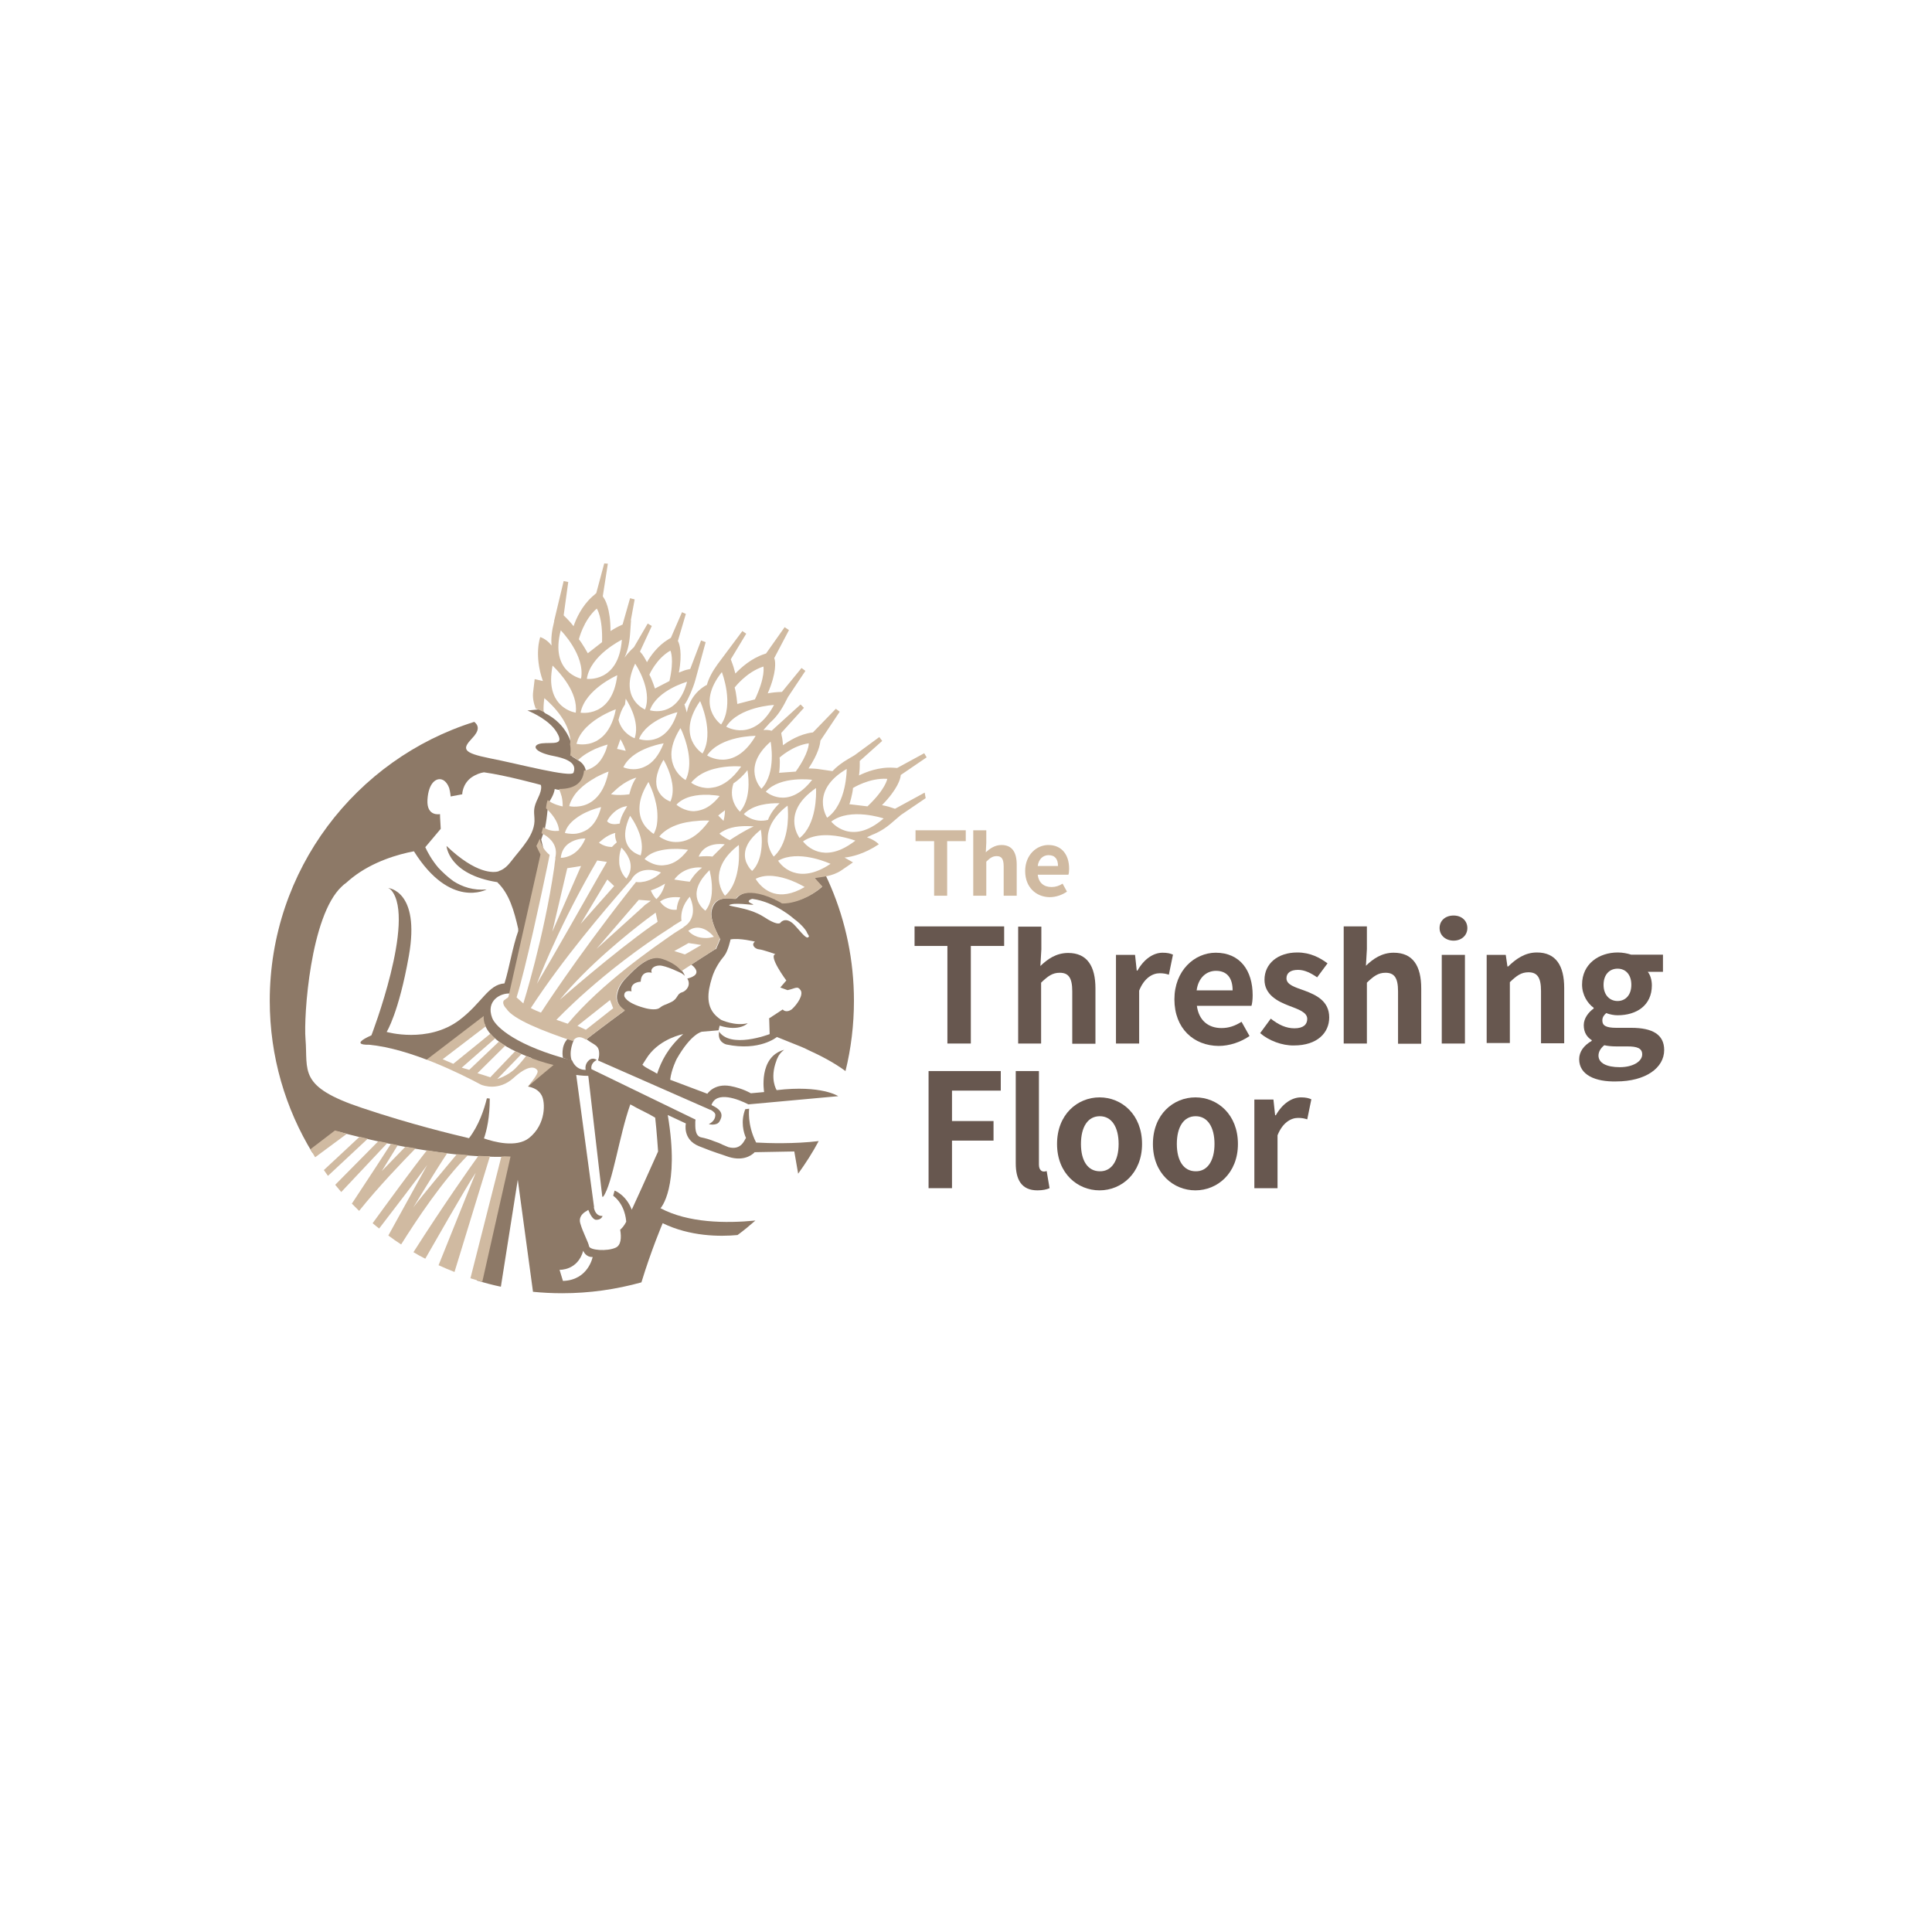 <?xml version="1.0" encoding="utf-8"?>
<!-- Generator: Adobe Illustrator 24.2.1, SVG Export Plug-In . SVG Version: 6.00 Build 0)  -->
<svg version="1.1" id="Layer_1" xmlns="http://www.w3.org/2000/svg" xmlns:xlink="http://www.w3.org/1999/xlink" x="0px" y="0px"
	 viewBox="0 0 800 800" style="enable-background:new 0 0 800 800;" xml:space="preserve">
<style type="text/css">
	.st0{fill-rule:evenodd;clip-rule:evenodd;fill:#FFFFFF;}
	.st1{fill:#FFFFFF;}
	.st2{fill:#8D7967;}
	.st3{fill:#D0BAA1;}
	.st4{fill:none;}
	.st5{fill:#67574F;}
</style>
<rect x="-0.4" y="-0.5" class="st0" width="801.5" height="801.5"/>
<g>
	<g>
		<circle class="st1" cx="232.6" cy="414.3" r="120.8"/>
		<g>
			<g>
				<g>
					<g>
						<g>
							<g>
								<g>
									<path class="st2" d="M300.8,432.5c13.8,2.9,20.9-3.1,20.9-3.1l10.2,4.1c1.3,0.6,2.3,1,3,1.4c4.4,2,10.2,4.9,15.2,8.6
										c2.3-9.3,3.5-19.1,3.5-29.1c0-66.8-54.2-121-121-121c-4.8,0-9.5,0.3-14.2,0.8c2.7,1.1,9.1,4.2,12,8.8
										c3.7,5.9-1.5,4.3-6,4.8c-4.5,0.6-3.5,3.7,5.1,5.3c8.5,1.7,8.8,4.5,8,6.8c-0.8,2.3-23.2-3.7-34.6-5.9
										c-11.5-2.3-11.5-3.9-7.5-8.2c3.1-3.2,3-5.2,1-6.9c-49.1,15.4-84.7,61.3-84.7,115.5c0,23.1,6.5,44.7,17.7,63l10.4-8.9
										c8.3,2.3,42.3,11.1,69.5,10.5c-2.2,9.8-9,40.4-11.9,51.2c3.3,1,6.6,1.9,10,2.6l7-44.3l6.3,46.4c4,0.4,8,0.6,12.1,0.6
										c11.4,0,22.3-1.6,32.8-4.5c4-13.2,8.8-24.5,8.8-24.5c11.3,5.5,23.6,5.6,31,4.9c2.6-1.9,5-3.9,7.4-6
										c-12.3,1.2-27.8,1-39.3-5.1c0,0,8.1-8.5,3-38.6l7.5,3.5c0,0-1.5,6.6,5.4,9.4c6.9,2.8,9.2,3.3,11.3,4.1
										c6.4,2.4,10.3,0,11.8-1.6l16.4-0.3c0,0,0.7,4.1,1.6,9.2c3.1-4.3,6-8.8,8.5-13.5c-10,1.2-20.7,0.9-25.9,0.6
										c-3.8-7.4-2.9-14-2.9-14l-1.6,0.2c-2,5.1-0.7,9.7,0.3,11.9c-0.6,0.7-1.9,5.3-7.3,3.8c-0.3-0.1-2-0.8-2.4-1
										c-1.1-0.6-2.5-1.1-3.4-1.4c-2-0.8-3.3-1.2-5.7-1.7c-2.4-0.8-2.2-4.2-2.2-6.4c0-0.3,0.1-0.6,0.1-0.9l-43.1-20.9
										c-0.2-1.1,0.1-2.7,2.2-3.8c0,0-1.7-1.3-3.3,0.2c-1.4,1.3-1.5,2.9-1.3,3.9c-0.1,0-0.2,0-0.3,0c-2.4,0-4.4-1.6-5.3-3.9
										c-22.8-5.9-31.6-13.7-33.1-17.6c-2.7-7.1,3.4-10.4,7.5-10.1l-0.5,2c-3.9,1.3-0.5,4.4-0.5,4.4c2.7,4.3,14.9,9.2,27.5,13.4
										c1.1-1.7,3-2.5,5.7-0.4c2.7,2,4.6,2,4.6,5.6c0,1-0.2,1.9-0.5,2.7l46.6,20.5c0-0.1,0-0.1,0-0.1c0.9,0.5,2,1.3,2,2.1
										c0,1.3-0.5,2.7-2.7,3.9c0,0,3.3,0.8,4.4-1.1c1.2-2,1.9-4.5-3.3-6.8c2-6.1,11.2-2.4,15.3-0.3l37.2-3.4c0,0-7-4.7-25.5-2.5
										c0,0-3-4.6-0.1-12.2c0.1-0.3,0.2-0.7,0.4-1c0.6-1.5,1.6-2.6,2.8-3.5c-10.8,2.9-8.3,17.5-8.3,17.5l-5.5,0.5c0,0-3.2-2-8.5-3
										c-6.7-1.2-9.5,3.2-9.5,3.2l-15.4-5.8c0.5-4.3,2.7-8.6,2.7-8.6c6.1-10.7,10.5-11.3,10.5-11.3l7.2-0.6
										C296.6,431.6,300.8,432.5,300.8,432.5z"/>
									<path class="st1" d="M382.7,329l-12.1,6.6l-1.7-0.6c-0.2-0.1-1.6-0.5-3.8-1l-1-0.2l0.7-0.7c6.6-6.7,7.5-10.8,7.6-11.6
										l0.1-0.9l10.5-7.1l-0.5-0.8l-10.8,5.9l-1.8-0.1c-0.4,0-0.8,0-1.3,0c-5.3,0-10.2,2-12.6,3.2l-0.9,0.5l0.1-1
										c0.3-2.4,0.3-4,0.3-4.1l0-2.2l9.1-8.1l-0.6-0.7l-9.8,7.2l-2.7,1.6c-2.5,1.5-4.7,3.2-6.4,4.9l-0.2,0.2l-6.5-0.9
										c-0.1,0-1.5-0.2-3.6-0.2l-1,0l0.6-0.9c4.1-6.1,4.7-9.9,4.8-11.2l0-0.2l7.8-11.6l-0.7-0.6l-9.3,9.6l-0.4,0.1
										c-5.2,0.7-9.7,3.6-11.9,5.2l-0.8,0.6l-0.1-1c-0.2-2.2-0.4-3.6-0.4-3.7l-0.3-1.5l9.3-10.2l-0.6-0.7l-11.8,10.7l-0.3-0.1
										c-0.7-0.2-1.4-0.3-2.3-0.3c-0.3,0-0.6,0-0.9,0l-1.4,0.1l3.7-4.1c2.2-1.9,4.2-4.6,5.9-7.9l1.5-2.8l6.9-10.3l-0.7-0.6
										l-7.9,9.7l-2.2,0.1c-0.2,0-1.7,0.1-3.9,0.5l-1,0.2l0.4-1c3.8-8.6,3.1-12.8,2.9-13.5l-0.2-0.9l6-11.3l-0.9-0.6l-7.5,10.6
										l-0.7,0.2c-5.5,1.7-9.8,5.7-11.8,7.9l-0.7,0.8l-0.3-1c-0.6-2.2-1.1-3.7-1.2-3.9l-0.8-2.2l6.3-10.4l-0.7-0.5l-9.6,12.8l0,0
										l-0.4,0.6c-2.1,2.8-3.5,5.6-4.3,8.3l-0.1,0.3l-0.2,0.1c-0.1,0-6.4,3-7.9,11l-1.1,0.1l-1.1-3.8l0.5-0.4
										c1.2-1.8,3-5.9,4.1-9.5l0.1-0.3l4.1-15.1l-0.9-0.3l-4.4,11.6l-1.5,0.4c-0.1,0-1.5,0.4-3.3,1.2l-1,0.4l0.2-1
										c1.5-8.3,0.1-11.7-0.2-12.3l-0.3-0.6l3.2-10.9l-0.6-0.3l-4.4,10.2l-1.2,0.7c-4.5,2.6-7.3,6.9-8.7,9.3l-0.5,0.9l-0.5-0.9
										c-0.9-1.8-1.7-3-1.8-3.1l-1.2-1.4l4.8-10.5l-0.8-0.4l-5.5,9.4l-0.1,0.1c-0.9,0.8-2.5,2.3-3.8,4.2l-1-0.5l0-0.1
										c1.3-2.7,2-5.9,2.3-9.6l0.3-4.6l-0.2,0.1l1.7-9.3l-0.9-0.2l-3,10.6l-1.7,0.9c-0.1,0-1.5,0.7-3.4,2l-0.9,0.6l0-1
										c0-9.4-2.3-12.9-2.8-13.6l-0.5-0.6l2-13.2l-0.4,0l-3.3,12l-1.7,1.5c-4.4,3.8-6.7,9.2-7.6,12l-0.3,1l-0.6-0.8
										c-1.5-1.9-2.6-3-2.7-3.1l-1.6-1.6l1.9-13.5l-0.9-0.2l-3.7,15.5l0.1,0l-0.3,1c-0.9,3.4-1.2,6.6-1,9.5l0.2,2l-1.2-1.6
										c-1.1-1.4-2.4-2.5-3.9-3.1c-0.5,1.9-1.9,8.5,1.3,17.2l0.4,1l-3.8-0.9l-0.6,4.4c-0.4,2.6,0.2,4.9,0.8,6.7
										c0.6,0.2,1.2,0.5,1.8,0.7l1.1,1.1c9.5,4.8,11,13.2,11,13.2c0.7,2.5,0.1,4.7,0.1,4.7l3.2,2c2.7,1.9,2.6,4.4,2.6,4.4l0.2,1.9
										c-0.3,1.2-0.9,2.4-1.9,3.4l-3.4,2c-0.7,0.2-1.5,0.4-2.3,0.6l-0.9-0.3c-3,0.1-4.6-0.5-4.6-0.5c-0.3,2.4-2.1,5-2.1,5
										c-0.6,1.4-0.9,3.8-1.1,5.9c-0.2,2.1-0.8,5.2-0.8,5.2c-0.5,1.8-1.6,4.8-1.6,4.8l0.9,3.8c-0.1-0.2-0.2-0.3-0.3-0.5
										c-0.3-0.5-0.5-1.1-0.7-1.7c-0.2,0.4-0.4,0.9-0.6,1.3c0.5,1.2,1.1,2.2,1.6,3.2l0.1,0.2l-13.4,59.5l-4.5,3.4
										c0.9,2.4,2.3,4.6,4.1,6.6c3.5,3.8,8.4,6.9,15.4,9.6c2.6,1,5.5,2,8.9,3c7.4-5.9,15.1-11.7,23-17.5c-2.6-2-3.6-4.4-3-7.1
										c0.9-3.8,2.8-5.6,5.3-8.1l0.5-0.5c3.2-3.2,7.1-6.4,11.3-6.4c0.8,0,1.6,0.1,2.4,0.4c3.4,1.1,6.1,2.7,7.8,4.8
										c4.4-2.9,8.9-5.8,13.3-8.6l0.1,0l0.2,0c0.8-1.7,1.3-3.1,1.7-4.1c-2.7-5-3.9-8.8-3.6-11.2c0.8-5.1,4.1-5.8,7.4-5.8
										c1,0,2,0.1,3,0.1c0.6-0.8,2.3-2.6,6.3-2.6c2.8,0,6.2,0.9,10.1,2.6l0.2-0.1l0.4,0.4c0.5,0.2,1,0.5,1.6,0.8
										c0,0,0.4,0.2,1.1,0.6c0.1,0,0.4,0,0.4,0c3.9,0,10.3-2.1,15.3-6.5l-3.3-3.8l1-0.2c0.6-0.1,1.2-0.2,1.9-0.3
										c2.7-0.4,6-0.9,8.9-2.9l4.1-2.8l-4.2-2.4l1.7-0.2c3.1-0.3,7.9-1.5,13.3-5.1c-0.6-0.5-1.9-1.5-4.2-2.3l-1.2-0.5l3.3-1.7
										c2.8-1,5.6-2.8,8.4-5.2l3.4-3l9.9-6.7L382.7,329z M252.7,307.5l-0.1,0.3l-0.4-0.2L252.7,307.5z"/>
									<g>
										<path class="st1" d="M282.9,428.2c0,0-9.2,1.7-14.5,9c-0.7,1-1.5,2.3-2.4,3.7c1.6,1.5,4.3,2.5,6.1,3.7
											C273.8,439.5,276.5,433.9,282.9,428.2z"/>
										<path class="st1" d="M241.5,517.9c-2.3,8.3-9.8,7.9-9.8,7.9l1.4,4.6c10.5-0.3,12.3-9.9,12.3-9.9
											C242.4,520.6,241.5,517.9,241.5,517.9z"/>
									</g>
									<g>
										<path class="st3" d="M148.9,470.7l-14.8,13.8c0.6,0.8,1.1,1.6,1.7,2.4l16.5-15.4C151.1,471.2,150,471,148.9,470.7z"/>
										<path class="st3" d="M156.7,472.5l-17.9,18.1c0.8,1,1.7,2,2.5,3l19.1-20.3C159.2,473,157.9,472.8,156.7,472.5z"/>
										<path class="st3" d="M138.7,468.1l-10.2,7.8c0.7,1.1,1.3,2.2,2,3.3l13.1-9.7C141.3,468.8,139.6,468.3,138.7,468.1z"/>
										<path class="st3" d="M193.8,478.3c-1.5-0.1-3.1-0.3-4.6-0.4c-4.2,5-14.1,16.8-18.1,22.1c0,0,9.4-15.5,14.1-22.5
											c-2.8-0.3-5.6-0.7-8.4-1.2c-6.4,8.1-16.6,22.1-22.5,30.2c0.9,0.8,1.8,1.5,2.7,2.2c5.1-6.6,17.1-22.3,19.9-26.3l-16.1,29.2
											c1.7,1.3,3.5,2.5,5.3,3.7C172.5,505.1,183.1,489.1,193.8,478.3z"/>
										<path class="st3" d="M207.6,478.9l-12.8,50.4c1.6,0.5,3.2,1,4.9,1.5l11.7-51.9C210.1,478.8,208.9,478.8,207.6,478.9z"/>
										<path class="st3" d="M198.1,478.6c-3.6,5-14.6,20.6-26.9,39.9c1.6,1,3.3,1.9,4.9,2.7c1.7-2.9,17.4-30.6,20.9-35.6
											c0,0-10.3,25.6-15.4,38.3c2.2,1,4.3,1.9,6.6,2.8l14.7-48C201.4,478.8,199.7,478.7,198.1,478.6z"/>
										<path class="st3" d="M167.9,474.8l-9.8,10.1l6.6-10.7c-0.9-0.2-1.9-0.4-2.8-0.6c-2.1,3.3-9.9,15.3-16.2,24.8c1,1,2,2,3,3
											c7.9-9.9,18.4-20.8,23.4-25.9C170.7,475.3,169.3,475,167.9,474.8z"/>
									</g>
									<path class="st1" d="M200.6,423.8l-19.8,14.4l22.5,9.5l4.2,0.2l12.8-9.7C206.6,433.2,201.8,427.9,200.6,423.8z"/>
									<path class="st3" d="M217.8,437.3c-0.9,1.2-2.7,3.4-4.4,5.1c-3.1,3.1-7.5,4.4-7.5,4.4l10-10.3c-0.9-0.4-1.8-0.8-2.6-1.2
										L203,446.1c-1.9-0.7-5.3-1.7-5.3-1.7l11.5-11.4c-0.9-0.6-1.8-1.2-2.6-1.7L194.3,443l-3.1-0.9L205,430
										c-0.8-0.7-1.4-1.3-1.9-2l-15.4,12.5l-4.4-1.9l17.8-13.6c-0.7-1.6-0.9-3-0.8-4.3l-26.8,20.5c2.6,1,5.1,2.3,7.5,3.7
										c3.1,1.8,6.1,3.8,9.4,5.3c1.6,0.7,3.3,1.3,5,1.7c2.1,0.5,4.3,0.3,6.5,0.3c3.7,0.1,7.1,1.1,10.1,3.3c1.3,1,2.6,2.1,3.8,3.2
										l1.7-7.8c0,0,4.2-3.7,11.7-9.9C224.8,439.9,221,438.6,217.8,437.3z"/>
									<path class="st1" d="M287.7,400.8c-2.3-3-7.3-2.8-7.3-2.8c-0.8,0.1-1.4,0.4-1.9,0.7c3.5,2,4.7,4.3,5.1,5.4
										c-0.4-0.4-0.9-0.8-1.4-1.1c0,0-6.6-3.3-9.2-3.2c-2.5,0.1-3.8,1.6-3.1,3c0,0-4.4-1.3-4.6,3.7c0,0-4.6,0.1-3.8,4
										c0,0-3.2-0.9-3,1.9c0,0,0.3,2.8,8.5,5c0,0,4.4,1.3,6.2-0.1c1.8-1.4,2-1,4.8-2.4c2.8-1.4,2.2-3.4,4.4-4
										c1.7-0.5,3.9-2.9,2.2-5.7C287.8,404.4,289.4,403,287.7,400.8z"/>
								</g>
								<path class="st1" d="M224.3,453.6c-1.2-2.3-3.5-3.3-5.7-3.7c2.3-2.9,4.6-5.7,3.9-6.7c-1.2-1.8-4.3-1.9-9.9,3.2
									c-6,5.4-12.4,3.2-13.5,2.7c-8-4.3-29.2-14.9-46.3-16.5c0,0-8.6,0.4,1-3.9c0,0,18.4-47.8,8.3-60c0,0-0.7-0.8-1.4-1v0
									c0,0,13.4,1,8.6,28.1c-4.2,23.7-9.2,31.5-9.2,31.5s17,4.9,30.1-4.9c9.5-7.2,11.9-14.7,18.7-15.2c2-6.4,3.4-15.4,5.7-21.7
									c0-0.1-0.1-0.7,0-0.8c-1.7-7.5-3.7-14.6-8.6-19.3l0-0.1c-20.4-3.2-21.1-15-21.1-15c12.3,11.7,19.5,11.1,21.6,10.5l0-0.1
									c1.9-0.6,3.4-1.8,5.1-4c4.3-5.6,10.2-11.2,9.7-17.9c-0.2-3.1-0.5-4.3,1.5-8.4s1.1-5.4,1.1-5.4s-14.6-4-23.5-5.2
									c-1.4,0.2-3.3,0.8-5.3,2.2c-3.7,2.8-3.7,6.9-3.7,6.9l-4.8,0.9c0,0-0.1-1.6-0.6-3.5c-0.4-1.1-1.4-3-3-3.5
									c-2.3-0.8-5.6,1.3-6,8.4s5.2,5.9,5.2,5.9s0,1.8,0.3,6.1l-6.4,7.6c0.8,1.8,2.6,5.2,5.4,8.5c1.8,1.9,3.9,3.9,6.3,5.6
									c3.6,2.3,8.2,3.9,13.7,3.4c0,0-15,8.3-30.1-15.8c-6.4,1.2-17,4.2-25.5,10.9c-0.9,0.7-1.8,1.5-2.6,2.2
									c-0.6,0.4-1.2,0.9-1.8,1.5c-13,12.1-15.8,53.7-15,63.1c1.1,13.3-3.3,19.7,23.5,28.6c20.6,6.9,37.5,10.9,44.2,12.5
									c4.1-5.3,6.3-12,7.4-16.5c0.4,0,0.8,0,1.2,0.1c0,7.7-1.2,13-2.4,16.5c4,1.4,13.4,4,18.7-0.2
									C226.2,465.5,225.8,456.3,224.3,453.6z"/>
							</g>
						</g>
					</g>
				</g>
			</g>
			<g>
				<path class="st1" d="M331.5,410c-1.3-1.9-2.1-0.7-5.4,0l-3-1.1l2.5-2.9c0,0-7.6-10.2-4.5-10.9c0,0-5.3-1.9-6.8-2
					c-1.5-0.1-3.5-1.8-1.7-3.2c0,0-6.4-1.6-10.1-0.9c0,0-1,4.8-2.6,6.8c-1.6,1.9-3.9,5.1-5.1,9.1c-1.8,5.8-2.9,12.3,2.7,16.6
					c0.4,0.3,0.7,0.5,1.1,0.8c0,0,5.7,2.7,11,1.4c0,0-3.3,3.6-11.6,1l-0.5,2.1c4.7,7.8,21.2,1.4,21.2,1.4l-0.2-6.4l-0.2,0
					c3.4-2.2,5.8-3.8,5.8-3.8s1.3,1.7,3.8-0.1C330.2,415.8,332.8,411.9,331.5,410z"/>
				<path class="st1" d="M334.2,386.3c-0.1-0.7-2.2-3.5-5.4-5.8c0,0-7.7-7-17.3-8.3c0,0-3.2,0.8-0.2,2c2.9,1.2-5.4-0.6-8.7,0.3
					c-3.3,0.9,6.9,0.7,13.9,5.3c4.4,2.9,6.4,3,6.8,2.1c0.3-0.3,2.5-2.6,6.2,1.7c4,4.6,4.8,5.3,5.5,4.1
					C335,387.6,334.7,387.1,334.2,386.3z"/>
			</g>
			<path class="st1" d="M259.3,505.9c-0.1-1.3-0.6-7.1-5.4-10.8l0.6-2.1c0,0,4.7,1.7,7.1,7.9c2-4.3,5.4-11.8,10.9-24.1
				c0,0-0.6-8.9-1.2-14c-3.1-1.9-6.5-3.3-10.3-5.5c-4.6,12.9-7.3,32.7-11.2,38.2c-0.1,0-0.2,0-0.4,0.1l-5.8-50.1c-2.5,0-5-0.4-5-0.4
				l7.4,54.8c0,0-0.1,0-0.1,0c0.2,1.2,0.9,3.7,3.6,3.6c0,0-0.4,1.6-2.6,1.6c-1.4,0-2.6-2.3-3.3-4.1c-0.2,0.1-0.4,0.2-0.6,0.4
				c0,0-3.8,1.7-2.7,5.2c1,3.6,3.3,7.7,3.6,9.4c0.2,1.7,7.5,2.3,11.1,0.6c2.1-1,2.4-4,1.8-7.4C257.4,508.7,258.4,507.7,259.3,505.9z
				"/>
		</g>
		<path class="st2" d="M237.6,430.7c0,0-2.3,4.7-0.8,8.6l-3.7-1.3c0,0-1.1-4.9,2.1-8L237.6,430.7z"/>
		<g>
			<path class="st4" d="M293.6,339.8c0,0-1.4-0.1-3.6,0c-1,0-2.1,0.1-3.3,0.3c-1.6,0.2-3.4,0.5-5.1,1c-1.9,0.6-3.7,1.3-5.4,2.4
				c-1.2,0.8-2.3,1.7-3.3,2.9c0,0,1.1,0.8,2.8,1.5c1.8,0.7,4.3,1.1,7.2,0.4C286.2,347.5,289.9,345.1,293.6,339.8z"/>
			<path class="st4" d="M287.9,362C287.9,361.9,287.9,361.9,287.9,362c0.8-1,1.8-1.9,2.9-2.7c0,0-0.2,0-0.7-0.1c-1,0-3,0-5.2,0.8
				c-1.9,0.7-3.9,2-5.6,4.2c0,0,4.4,0.6,6.5,0.8C285.7,365.1,286.5,363.6,287.9,362z"/>
			<path class="st4" d="M259.4,363.8c0.8-1,1.3-2,1.5-3c0.5-2,0.2-3.8-0.5-5.4c-1.1-2.7-3.1-4.4-3.1-4.4c-0.7,1.9-0.9,3.6-1,5.1
				c0,0.9,0.1,1.8,0.2,2.5C257.3,362.1,259.4,363.8,259.4,363.8z"/>
			<path class="st4" d="M262.8,353c1.4,0.8,2.5,1.1,2.5,1.1c0.5-1.6,0.6-3.3,0.4-5c-0.7-5.9-4.8-11.4-4.8-11.4
				C256.6,347.1,260,351.3,262.8,353z"/>
			<path class="st4" d="M277.2,376.4c0.9,0.3,1.8,0.4,3,0.3c0.1-1.8,0.6-3.5,1.5-5.1c-2.7-0.2-5.7,0-8.1,1.5c-0.1,0-0.2,0.1-0.2,0.1
				C273.3,373.2,274.6,375.5,277.2,376.4z"/>
			<path class="st4" d="M292.8,312.8c0,0,11,7.4,20.1-8.1C312.9,304.7,298.4,304.6,292.8,312.8z"/>
			<path class="st4" d="M268.7,344c1.1,1,1.9,1.5,1.9,1.5c0.6-1.2,1-2.5,1.3-3.8c0.4-2,0.4-4.1,0.1-6.1c-0.4-3.4-1.4-6.6-2.3-8.7
				c-0.3-0.6-0.5-1.2-0.7-1.6c-0.4-0.9-0.6-1.3-0.6-1.3c-2.2,3.5-3.2,6.6-3.6,9.2C264.2,338.7,266.8,342.2,268.7,344z"/>
			<path class="st4" d="M273.2,358.3c0.9,0.1,1.9,0,3-0.2c2-0.4,4.1-1.4,6.3-3.5c0.8-0.7,1.6-1.6,2.4-2.7c0,0-1-0.2-2.5-0.3
				c-2.4-0.2-6.1-0.3-9.6,0.7c-2.2,0.6-4.3,1.6-5.9,3.3c0,0,1.2,1.1,3.1,1.8C270.9,357.8,272,358.1,273.2,358.3z"/>
			<path class="st4" d="M298,329.5c0,0-1.4-0.3-3.5-0.4c-0.5,0-1,0-1.5-0.1c0,0,0,0,0,0c-4.1,0-9.7,0.6-12.9,4.1
				c0,0,3.1,2.8,7.5,2.7c0.3,0,0.5,0,0.8-0.1c0.6-0.1,1.2-0.2,1.8-0.4C292.7,334.7,295.3,333,298,329.5z"/>
			<path class="st4" d="M318,348.4c0.4,3.8,2.5,6.3,2.5,6.3c0.6-0.5,1-1,1.5-1.6c2.7-3.3,3.8-7.8,4.2-11.7c0-0.5,0.1-0.9,0.1-1.4
				c0.1-1,0.1-1.9,0.1-2.8c0-1.3-0.1-2.3-0.1-2.9c0-0.4-0.1-0.7-0.1-0.7c-2,1.5-3.5,3-4.7,4.5c-1.4,1.7-2.3,3.4-2.8,5
				c-0.2,0.6-0.4,1.3-0.5,1.9c-0.2,1.1-0.2,2.1-0.2,3C318,348.2,318,348.3,318,348.4z"/>
			<path class="st4" d="M329.6,319.5c5.6-7.8,5.4-11.7,5.4-11.7c-6.7,0.9-12.1,5.9-12.1,5.9c0.2,2-0.1,6.3-0.1,6.3L329.6,319.5z"/>
			<path class="st4" d="M315.3,326.6c6.3-6.5,3.8-19.5,3.8-19.5C306.7,317.9,315.3,326.6,315.3,326.6z"/>
			<path class="st4" d="M303.8,346.9c3.8-2.6,7-4.1,8.4-4.7c-3.9-0.3-8.5-0.2-12,1.6c-0.8,0.4-1.5,0.9-2.1,1.4c0,0,1.6,1.6,4.3,2.7
				C302.8,347.6,303.3,347.2,303.8,346.9z"/>
			<path class="st4" d="M318,339.6c1-2.6,2.7-4.9,4.8-6.9c-4.4-0.1-10.9,0.5-14.8,4.5C308,337.1,312,341,318,339.6z"/>
			<path class="st4" d="M299.5,339.9c0.6-2.2,0.6-4.4,0.6-4.4l-1.7,1.3l-1.1,0.9l0.5,0.5L299.5,339.9z"/>
			<path class="st4" d="M303.7,324.5c-2.3,7.2,2.7,11.7,2.7,11.7c4.3-5,3.7-13.1,3.1-17.2C307.6,321.4,305.6,323.2,303.7,324.5z"/>
			<path class="st4" d="M255.4,348.9c0,0-0.4-0.8-0.6-1.9c-0.1-0.7-0.2-1.4,0-2c0,0-2.9,0.5-6.2,3.5c-0.2,0.2-0.4,0.3-0.6,0.5
				c0,0,0.9,0.7,2.4,1.3c0.8,0.3,1.9,0.5,3,0.5l1-0.9L255.4,348.9z"/>
			<path class="st4" d="M231.8,414c0,0,21.9-19.2,38.4-30.9c0.7-0.5,1.4-1,2.1-1.4l-0.8-3.8c0,0-1.4,1-3.8,2.8
				C260.2,386.4,243.3,399.9,231.8,414z"/>
			<path class="st4" d="M269.5,368.7c0.1,0.4,0.3,0.8,0.5,1.1c0.8,1.6,1.8,2.5,1.8,2.5c0.2-0.1,0.3-0.3,0.4-0.4
				c1.6-1.7,2.6-3.8,3.2-6C273.3,367.1,271.3,368,269.5,368.7z"/>
			<path class="st4" d="M331,347c7.1-5.6,6.9-18.3,6.8-20.3c0-0.2,0-0.3,0-0.3c-1,0.7-1.8,1.3-2.6,2C324,337.8,331,347,331,347z"/>
			<polygon class="st4" points="269.4,373.1 265.8,372.8 264.4,372.6 247,392.9 265.5,376 267,374.8 			"/>
			<path class="st4" d="M317.1,327.8c0,0,9.1,8,19.2-4.9C336.3,322.9,323.1,321.1,317.1,327.8z"/>
			<path class="st4" d="M208.9,414.1l1.2-0.9C209.5,413.5,209.1,413.8,208.9,414.1z"/>
			<path class="st4" d="M350.6,318.4c-15.5,9.1-8.1,20.2-8.1,20.2C350.6,332.9,350.6,318.4,350.6,318.4z"/>
			<path class="st4" d="M367.5,322.4c-7.4-0.5-14.2,3.8-14.2,3.8c-0.2,2.2-1.4,6.7-1.4,6.7l7.5,0.9
				C366.9,326.6,367.5,322.4,367.5,322.4z"/>
			<path class="st4" d="M251.8,364.4l-0.3,0l-11,18.3l13.9-15.7c-0.8-0.8-1.6-1.5-2.3-2.3C251.9,364.6,251.8,364.5,251.8,364.4z"/>
			<path class="st4" d="M312.6,289.7c4.5-9.5,3.5-13.6,3.5-13.6c-7.1,2.2-11.9,8.7-11.9,8.7c0.7,2.2,1.1,6.8,1.1,6.8L312.6,289.7z"
				/>
			<path class="st4" d="M259.9,315.1c-0.7,0.8-1.3,1.7-1.8,2.7c0,0,4.4,2.1,9.2-0.4c2.6-1.4,5.4-4.2,7.5-9.5
				C274.8,307.8,265,309.3,259.9,315.1z"/>
			<path class="st4" d="M240.4,295.1c0,0,13.1,2.4,15.2-15.5C255.6,279.5,242.3,285.3,240.4,295.1z"/>
			<path class="st4" d="M272.7,319c-0.8,2.2-1,4.1-0.8,5.7c0.2,1.9,1,3.3,1.9,4.4c1.7,2,3.9,2.7,3.9,2.7c2.1-4.7,0.3-10.5-1.2-14
				c-0.4-0.9-0.8-1.7-1.1-2.3c-0.3-0.6-0.5-1-0.5-1c-0.1,0.2-0.2,0.3-0.3,0.5C273.7,316.5,273.1,317.8,272.7,319z"/>
			<path class="st4" d="M256.9,306.1l-1.4,4l3.6,0.8C258.3,308.3,256.9,306.1,256.9,306.1z"/>
			<path class="st4" d="M252.9,328.8c0,0,0.5,0.1,1.4,0.2c1.3,0.1,3.4,0.2,6.2-0.2c0,0,0.9-4.4,2.9-6.9c0,0-4.3,1.1-8.9,5.2
				C254.1,327.7,253.5,328.2,252.9,328.8z"/>
			<path class="st4" d="M256.6,340.9c0.2-1.6,1-3.4,1.8-4.9c0.7-1.4,1.3-2.3,1.3-2.3c-0.4,0.1-0.8,0.1-1.1,0.2
				c-1.8,0.5-3.3,1.4-4.4,2.4c-1.5,1.4-2.4,2.8-2.7,3.4c-0.1,0.2-0.1,0.3-0.1,0.3c0,0,0,0,0,0c1.3,1.5,3.7,1.1,4.7,0.9
				C256.4,341,256.6,340.9,256.6,340.9z"/>
			<path class="st4" d="M251.9,338.9C251.9,338.9,251.9,339,251.9,338.9c0.1-0.1,0.1-0.2,0.1-0.3
				C251.9,338.8,251.9,338.9,251.9,338.9z"/>
			<path class="st4" d="M286,323.9c0,0,3.1,2.4,7.6,2.2c0.8,0,1.6-0.1,2.5-0.4c3.2-0.8,7-3.2,10.6-8.5c0,0-0.7-0.1-1.8-0.1
				c-0.4,0-0.8,0-1.3,0c-0.1,0-0.1,0-0.2,0c-4.2,0.1-11.6,1-16.2,5.2C286.9,323,286.4,323.4,286,323.9z"/>
			<path class="st4" d="M283.2,384l0-0.1c0.6-0.4,1.1-0.8,1.6-1.2c0.5-0.5,0.9-1,1.2-1.5c2.6-4.4-0.2-9.9-0.2-9.9
				c-3.1,3.6-3.7,6.9-3.5,9.2c0,0.3,0.1,0.7,0.1,1l-0.1-0.2c-1.2,0.7-2.3,1.4-3.4,2.1c-0.1,0-0.2,0.1-0.2,0.2
				c-29.6,18.8-48.1,38.7-48.1,38.7l4.7,1.6c13.8-16.5,35.6-31.7,44.3-37.4C281.8,384.9,283.2,384,283.2,384z"/>
			<path class="st4" d="M286.9,384.5c-0.6,0.2-1.3,0.5-2,1c0,0,2.1,3,6.8,3c1.1,0,2.4-0.1,3.8-0.5
				C295.6,387.9,291.8,382.9,286.9,384.5z"/>
			<polygon class="st4" points="282.3,392.1 279.2,393.9 283.6,395.2 284.9,394.5 290.4,391.4 285.1,390.5 			"/>
			<path class="st4" d="M293.8,360.2c-1,1-1.8,1.9-2.5,2.8c-6.9,9,0.8,14,0.8,14c3.3-4,2.9-10.3,2.3-13.9
				C294.1,361.4,293.8,360.2,293.8,360.2z"/>
			<path class="st4" d="M251.3,356.9l-4-0.6c-0.8,1.4-1.7,2.9-2.5,4.3c-14.8,26.1-22.5,46.8-22.5,46.8c6.7-11.3,20.2-35.1,26.1-45.5
				C250.2,358.8,251.3,356.9,251.3,356.9z"/>
			<path class="st4" d="M300.1,349.6c-0.8-0.1-8.2-1.1-10.7,5.1c0,0,2.9-0.3,5-0.1c0.2,0,0.5,0.1,0.7,0.1L300.1,349.6
				C300.2,349.6,300.1,349.6,300.1,349.6z"/>
			<polygon class="st4" points="239.2,424.8 242.6,426.4 254,417.5 252.7,414.2 			"/>
			<path class="st4" d="M263.5,365.3L263.5,365.3c0.5,0,1.1,0,1.8,0c0.6,0,1.2-0.1,1.9-0.3c0.7-0.1,1.4-0.4,2.1-0.7
				c1.4-0.6,2.9-1.6,4.5-3c0,0-1.1-0.5-2.6-0.8c-0.7-0.1-1.5-0.3-2.4-0.3c-2,0-4.3,0.5-6.1,2.4c-0.5,0.5-0.9,1.1-1.3,1.8
				c-0.7,0.8-1.7,1.9-3,3.4c-7.7,8.7-25.2,29.2-38.5,49.6c0,0,1.3,0.8,4.1,1.9c0,0,14-21.8,36.5-50.1
				C261.5,367.9,262.5,366.6,263.5,365.3z"/>
			<path class="st4" d="M312.9,363.9c0,0,2.4,4.5,7.5,6c3.2,0.9,7.4,0.7,12.8-2.6c0,0-2.4-1.5-5.8-2.8
				C323.1,362.9,317.4,361.6,312.9,363.9z"/>
			<path class="st4" d="M305.8,350c-6,4.6-8,9-8.2,12.6c-0.4,5,2.5,8.4,2.5,8.4c1-0.9,1.9-2,2.6-3.1c1.8-3,2.7-6.6,3-9.8
				c0.3-2.7,0.3-5.1,0.2-6.6C305.9,350.5,305.8,350,305.8,350z"/>
			<path class="st4" d="M332.5,348.4c0,0,5.6,7.9,16,3.2c1.8-0.8,3.7-1.9,5.7-3.6c0,0-1.8-0.7-4.4-1.3
				C345.2,345.6,337.7,344.8,332.5,348.4z"/>
			<path class="st4" d="M344.2,340.2c0,0,8.1,10.5,21.7-1.3C365.8,338.8,352.1,334.2,344.2,340.2z"/>
			<path class="st4" d="M324,355.5c-0.6,0.2-1.2,0.5-1.7,0.8c0,0,2,3.4,6.3,4.8c3.5,1.2,8.6,1.1,15.4-3.5
				C343.9,357.6,332.5,352.2,324,355.5z"/>
			<path class="st4" d="M315.4,349.6C315.4,349.6,315.4,349.6,315.4,349.6c0-1,0-1.9,0-2.7c0-0.9-0.1-1.7-0.2-2.3
				c-0.1-0.7-0.2-1.1-0.2-1.1c-0.2,0.1-0.3,0.2-0.4,0.4c-2.1,1.8-3.6,3.4-4.6,5c-0.5,0.8-0.9,1.6-1.1,2.3c-0.7,2.2-0.5,4.1,0,5.6
				c0.2,0.7,0.6,1.3,0.9,1.8c0.8,1.3,1.7,2.1,1.7,2.1c2.3-2.3,3.3-5.5,3.7-8.6C315.4,351.3,315.4,350.4,315.4,349.6z"/>
			<polygon class="st4" points="236.9,359.1 234.9,359.5 234.8,359.9 228.7,385.8 240.6,358.5 			"/>
			<path class="st4" d="M262.8,305.8c1.9-6-1.6-12.9-3.7-16.4l-0.3,2.4c-1.7,2.5-2.2,4.6-2.6,6.5C257.6,304,262.8,305.8,262.8,305.8
				z"/>
			<path class="st4" d="M281.8,301.7c-0.1-0.2-0.2-0.3-0.2-0.3c-0.1,0.1-0.1,0.2-0.2,0.4c-2.5,4.2-3.4,7.7-3.5,10.5
				c0,2.2,0.5,4,1.2,5.4c1.7,3.6,4.7,5.2,4.7,5.2c0.3-0.7,0.6-1.3,0.8-2c2.1-6.5-0.7-14.3-2.2-17.8
				C282.2,302.5,281.9,302,281.8,301.7z"/>
			<path class="st4" d="M277.2,281.9c2-9.2,0.4-12.6,0.4-12.6c-5.7,3.4-8.6,10-8.6,10c1,1.7,2.3,5.7,2.3,5.7L277.2,281.9z"/>
			<path class="st4" d="M269.1,294.2c0,0,11.3,3.7,15.4-11.8C284.5,282.3,272,285.8,269.1,294.2z"/>
			<path class="st4" d="M264.6,306.1c0,0,11.1,4.2,15.9-11.1C280.5,294.9,267.9,297.8,264.6,306.1z"/>
			<path class="st4" d="M298.6,300c5.6-8.2,0.3-21.7,0.3-21.7C287.7,292.4,298.6,300,298.6,300z"/>
			<path class="st4" d="M239.6,351.6c1-1.1,2-2.6,2.8-4.5c0,0-1.7,0-3.6,0.5c-2.8,0.8-6.1,2.7-6.6,7.5
				C232.3,355.2,236.2,355.4,239.6,351.6z"/>
			<path class="st4" d="M267.1,293.8c3.2-8.3-4.1-19-4.1-19C256.1,289.3,267.1,293.8,267.1,293.8z"/>
			<path class="st4" d="M290.9,312c5.1-8.5-1-21.7-1-21.7C279.6,305.1,290.9,312,290.9,312z"/>
			<path class="st4" d="M238.7,334.1c1.7-0.1,4-0.5,6.2-2c0.9-0.6,1.7-1.3,2.5-2.2c0.8-0.9,1.5-2,2.2-3.2c1-1.9,1.8-4.2,2.4-7.1
				c0,0-1.4,0.5-3.3,1.4c-0.6,0.3-1.3,0.6-2,1c-0.1,0.1-0.2,0.1-0.3,0.2c-0.5,0.3-1,0.6-1.5,0.9c-1.6,1-3.3,2.3-4.8,3.7
				c-1,0.9-1.9,2-2.6,3.1c-0.8,1.2-1.5,2.5-1.8,4C235.7,333.8,236.9,334.1,238.7,334.1z"/>
			<path class="st4" d="M250.7,295.6c-3.8,2-9.1,5.5-11.4,10.6c-0.3,0.6-0.5,1.2-0.6,1.8c0,0,3.8,1,7.9-1c0.3-0.2,0.6-0.3,0.9-0.5
				c0.5-0.3,1-0.6,1.4-1c0.2-0.1,0.3-0.3,0.5-0.4c2.4-2.1,4.5-5.7,5.6-11.4C255,293.6,253.2,294.3,250.7,295.6z"/>
			<path class="st4" d="M238.5,345c1.4-0.2,3.1-0.6,4.6-1.7c1.9-1.2,3.7-3.3,4.9-6.7c0.3-0.8,0.6-1.7,0.8-2.6c0,0-1,0.2-2.5,0.7
				c-2.2,0.7-5.4,2.1-8.1,4.1c0,0,0,0,0,0c-2,1.5-3.7,3.4-4.4,5.7C233.8,344.7,235.9,345.4,238.5,345z"/>
			<path class="st4" d="M229.3,276.1c-0.3-0.3-0.5-0.5-0.5-0.5c-0.4,2.2-0.6,4.1-0.6,5.9c0.1,12.2,10.2,13.6,10.2,13.6
				C239.5,286.6,231.4,278.2,229.3,276.1z"/>
			<path class="st4" d="M249.3,265.9c0.3-10.5-2.2-13.9-2.2-13.9c-5.6,4.9-7.4,12.7-7.4,12.7c1.5,1.7,3.7,5.8,3.7,5.8L249.3,265.9z"
				/>
			<path class="st4" d="M240.6,281c1.8-9.7-8.4-20-8.4-20C227.6,278.4,240.6,281,240.6,281z"/>
			<path class="st4" d="M243,281.1c0,0,13.2,1.8,14.5-16.2C257.5,264.9,244.4,271.3,243,281.1z"/>
			<path class="st4" d="M320.5,291.9c0,0-14.5,0.6-19.8,9C300.7,301,312.1,307.8,320.5,291.9z"/>
			<path class="st3" d="M210.6,412.9l-0.5,0.4c0.1-0.1,0.3-0.1,0.4-0.2L210.6,412.9z"/>
			<path class="st3" d="M382.9,328.2l-12.3,6.7l-1.5-0.5c-0.2-0.1-1.7-0.6-3.9-1c6.7-6.8,7.6-11.1,7.7-11.9l0.1-0.6l10.7-7.3l-1-1.7
				l-11.2,6.1l-1.6-0.1c-5.9-0.4-11.4,1.8-14.2,3.2c0.3-2.3,0.3-3.9,0.3-4.1l0-1.9l9.3-8.3l-1.2-1.6l-10.2,7.5l-2.7,1.6
				c-2.6,1.5-4.8,3.2-6.5,5l-6.2-0.9c-0.2,0-1.6-0.2-3.7-0.2c4.1-6.2,4.8-10,4.9-11.5l8-12l-1.6-1.2l-9.5,9.8l-0.2,0
				c-5.4,0.7-9.9,3.6-12.2,5.3c-0.1-2.1-0.4-3.6-0.5-3.8l-0.2-1.3l9.4-10.4l-1.4-1.4l-12,10.9c-1.1-0.4-2.4-0.4-3.4-0.3l2.7-3
				c2.1-1.8,4.2-4.4,6.1-8l1.4-2.7l7.2-10.8l-1.6-1.2l-8.1,9.9l-1.9,0.1c-0.2,0-1.8,0.1-4,0.5c3.8-8.8,3.1-13.1,2.9-13.9l-0.2-0.7
				l6.1-11.6l-1.8-1.2l-7.7,10.9l-0.6,0.2c-5.6,1.8-9.9,5.8-12.1,8.1c-0.6-2.3-1.1-3.8-1.2-4l-0.7-1.9l6.4-10.6l-1.6-1.1l-10.3,13.8
				l0,0c-2.1,2.9-3.6,5.7-4.4,8.5c0,0-6.7,3-8.3,11.4l-1-3.4l0.3-0.2c1.3-1.9,3.2-6.2,4.2-9.7l0,0l4.3-15.8l-1.9-0.7l-4.5,11.8
				l-1.3,0.3c-0.2,0-1.5,0.4-3.4,1.2c1.6-8.4,0.1-12-0.2-12.7l-0.2-0.4l3.3-11.2l-1.6-0.7l-4.6,10.6l-1,0.6c-4.5,2.7-7.5,7-8.9,9.5
				c-1-1.9-1.8-3.1-1.9-3.2l-1-1.2l4.9-10.6l-1.7-1l-5.7,9.8c-0.9,0.8-2.5,2.4-3.9,4.3l0,0c1.2-2.5,2-5.7,2.3-9.8l0.4-5.6l-0.1,0
				l1.6-8.7l-1.9-0.5l-3.1,10.9l-1.5,0.7c-0.2,0.1-1.6,0.8-3.5,2c0-9.6-2.4-13.2-2.9-13.9l-0.3-0.5l2.1-13.5l-1.5-0.1l-3.3,12.3
				l-1.6,1.4c-4.4,3.9-6.8,9.3-7.8,12.3c-1.4-1.8-2.6-3-2.7-3.1l-1.4-1.4l1.9-13.8l-1.9-0.4l-4,16.7l0.1,0l-0.1,0.3
				c-0.9,3.5-1.3,6.8-1,9.7c-1-1.3-2.6-2.8-4.7-3.5c0,0-2.7,7.4,1.1,18.2l-3.4-0.8l-0.6,5c-0.4,2.6,0.2,5,1,7.2
				c1.2,0.4,2.3,0.9,3.3,1.4c-0.1-1.7,0-3.5,0.3-5.7c0,0,9.7,7.7,10.7,16.7c0.1,0.7,0.1,1.5,0,2.2c0,0,0,0-0.1,0
				c0.5,2.5,0.2,4.3,0.1,4.8c1.1,0.5,2.2,1.2,3.2,2c2.1-2.1,4.8-3.6,7.2-4.7c2.8-1.2,5.1-1.8,5.1-1.8c-0.4,1.5-0.8,2.8-1.4,3.9
				c-1.1,2.4-2.5,4-3.9,5c-1.3,0.9-2.6,1.5-3.9,1.8c-0.2,0-0.4,0.1-0.6,0.1c0,0.1,0,0.2,0,0.3c-0.5,4.3-3.3,7.3-10.3,7.3
				c0.4,1,0.8,2.1,1.1,3.2c0.3,1.3,0.4,2.7,0.4,4c0,0-0.4,0-1-0.2c-0.8-0.2-2.1-0.6-3.5-1.3c-0.6-0.3-1.1-0.7-1.7-1.1
				c-0.4,1-0.6,2.1-0.7,3.4c0.5,0.5,1.1,1,1.6,1.6c1.9,2.1,3.6,4.8,3.8,7.7c0,0-2.7,0.5-5.4-0.8c-0.4-0.2-0.8-0.4-1.2-0.7
				c-0.2,0.9-0.5,1.7-0.7,2.5c0.4,0.2,0.8,0.4,1.3,0.7c2.5,1.5,5.7,4.6,4.4,9.6c0,0,0,0,0,0l0.1,0.1c-0.2,1.3-0.4,2.6-0.5,3.8
				c-4.3,29.3-12.8,56.3-12.8,56.3l-2.8-2.5c3.7-11.8,10.2-42.1,12.8-54.6c0.4-1.9,0.7-3.5,0.9-4.4c-1-0.8-2.1-1.9-3-3.6
				c-0.5-0.9-0.8-1.9-1.1-3.1c-0.4,1-0.9,2-1.4,3c0.5,1.2,1.1,2.3,1.7,3.5l-13.3,59.1l-0.2,0.1l-0.1,0.2c-0.2,0.1-0.3,0.1-0.4,0.2
				l-1.2,0.9c-0.9,1.5,1.1,3.4,1.1,3.4c2.7,4.3,14.9,9.2,27.5,13.4c1.1-1.6,2.8-2.4,5.4-0.6c4.8-3.7,10.3-7.8,16.2-12.2
				c-2.1-1.4-4.2-3.6-3.4-7c0.9-3.9,2.9-5.5,5.7-8.3c3.1-3.1,8.1-7.6,13.2-5.9c4.3,1.4,6.6,3.4,7.9,5c4.4-2.9,9-5.9,13.7-8.9
				c0.1,0,0.2-0.1,0.3-0.1c0.9-1.8,1.5-3.4,1.9-4.6c-2.1-3.8-4-8.3-3.6-11.1c0.8-5.6,4.8-5.6,10.1-5.1c0,0,3-5.9,16.1,0.1
				c0,0,0.1,0,0.1,0l0.2,0.2c0.5,0.2,1.1,0.5,1.6,0.8c0,0,0.5,0.2,1.2,0.7c4.1,0.2,11.3-2,16.7-7.1l-0.2-0.2l-2.9-3.2
				c2.9-0.5,7.3-0.7,11-3.2l4.8-3.3l-3.5-2c3-0.3,8.2-1.5,14.2-5.5c0,0-1.3-1.6-4.9-2.9l2.1-1c2.6-1,5.5-2.6,8.5-5.3l3.4-2.9l10.3-7
				L382.9,328.2z M353.2,326.3c0,0,6.8-4.3,14.2-3.8c0,0-0.6,4.2-8.2,11.4l-7.5-0.9C351.8,333,353.1,328.5,353.2,326.3z
				 M350.6,318.4c0,0,0.1,14.5-8.1,20.2C342.5,338.5,335.1,327.5,350.6,318.4z M337.9,326.7c0.1,2,0.3,14.7-6.8,20.3
				c0,0-7.1-9.2,4.2-18.7c0.8-0.7,1.6-1.3,2.6-2C337.9,326.4,337.9,326.5,337.9,326.7z M336.3,322.9c-10.1,13-19.2,4.9-19.2,4.9
				C323.1,321.1,336.3,322.9,336.3,322.9z M267.7,380.7c2.4-1.8,3.8-2.8,3.8-2.8l0.8,3.8c-0.7,0.5-1.4,1-2.1,1.4
				c-16.6,11.7-38.4,30.9-38.4,30.9C243.3,399.9,260.2,386.4,267.7,380.7z M247,392.9l17.5-20.3l1.4,0.1l3.6,0.3l-2.4,1.7l-1.4,1.3
				L247,392.9z M272.2,371.9c-0.1,0.1-0.3,0.3-0.4,0.4c0,0-1-0.9-1.8-2.5c-0.2-0.3-0.3-0.7-0.5-1.1c1.8-0.6,3.8-1.5,5.9-2.8
				C274.8,368.1,273.9,370.2,272.2,371.9z M253.4,350.7c-1.2,0-2.2-0.2-3-0.5c-1.5-0.5-2.4-1.3-2.4-1.3c0.2-0.2,0.4-0.3,0.6-0.5
				c3.3-3,6.2-3.5,6.2-3.5c-0.2,0.6-0.1,1.4,0,2c0.2,1,0.6,1.9,0.6,1.9l-1,0.9L253.4,350.7z M254.3,366.9l-13.9,15.7l11-18.3l0.3,0
				c0.1,0.1,0.1,0.2,0.2,0.3C252.8,365.4,253.6,366.2,254.3,366.9z M251.4,340.1C251.4,340.1,251.4,340.1,251.4,340.1
				c0,0,0-0.1,0.1-0.3c0.3-0.6,1.2-2.1,2.7-3.4c1.1-1,2.6-2,4.4-2.4c0.4-0.1,0.7-0.2,1.1-0.2c0,0-0.6,1-1.3,2.3
				c-0.8,1.4-1.6,3.3-1.8,4.9c0,0-0.2,0.1-0.5,0.1C255.1,341.3,252.7,341.6,251.4,340.1z M251.9,338.9c0-0.1,0.1-0.2,0.1-0.3
				C251.9,338.8,251.9,338.9,251.9,338.9C251.9,339,251.9,338.9,251.9,338.9z M256.9,306.1c0,0,1.4,2.2,2.2,4.8l-3.6-0.8
				L256.9,306.1z M240.4,295.1c1.9-9.7,15.2-15.5,15.2-15.5C253.5,297.4,240.4,295.1,240.4,295.1z M267.3,317.3
				c-4.8,2.5-9.2,0.4-9.2,0.4c0.5-1,1.1-1.9,1.8-2.7c5-5.7,14.9-7.2,14.9-7.2C272.7,313.2,270,316,267.3,317.3z M275.3,315.6
				c0.3,0.6,0.7,1.3,1.1,2.3c1.5,3.5,3.3,9.3,1.2,14c0,0-2.2-0.7-3.9-2.7c-0.9-1.1-1.7-2.5-1.9-4.4c-0.2-1.6,0-3.5,0.8-5.7
				c0.4-1.2,1-2.5,1.8-3.9c0.1-0.2,0.2-0.3,0.3-0.5C274.8,314.6,275,315,275.3,315.6z M263.5,322c-2,2.6-2.9,6.9-2.9,6.9
				c-2.8,0.4-4.9,0.3-6.2,0.2c-0.9-0.1-1.4-0.2-1.4-0.2c0.6-0.6,1.1-1.1,1.7-1.6C259.2,323,263.5,322,263.5,322z M257.3,351
				c0,0,2,1.8,3.1,4.4c0.7,1.5,1,3.4,0.5,5.4c-0.3,1-0.8,2-1.5,3c0,0-2.1-1.7-2.8-5.2c-0.2-0.8-0.2-1.6-0.2-2.5
				C256.4,354.6,256.6,353,257.3,351z M260.9,337.8c0,0,4.2,5.5,4.8,11.4c0.2,1.7,0.1,3.3-0.4,5c0,0-1.2-0.3-2.5-1.1
				C260,351.3,256.6,347.1,260.9,337.8z M264.9,333c0.3-2.6,1.4-5.6,3.6-9.2c0,0,0.3,0.5,0.6,1.3c0.2,0.4,0.4,1,0.7,1.6
				c0.9,2.2,1.9,5.3,2.3,8.7c0.2,2,0.2,4.1-0.1,6.1c-0.2,1.3-0.7,2.6-1.3,3.8c0,0-0.9-0.5-1.9-1.5
				C266.8,342.2,264.2,338.7,264.9,333z M272.8,352.3c3.4-0.9,7.2-0.9,9.6-0.7c1.5,0.1,2.5,0.3,2.5,0.3c-0.8,1-1.6,1.9-2.4,2.7
				c-2.2,2.1-4.3,3.1-6.3,3.5c-1.1,0.2-2.1,0.3-3,0.2c-1.2-0.1-2.3-0.4-3.2-0.8c-1.9-0.8-3.1-1.8-3.1-1.8
				C268.4,353.9,270.5,352.9,272.8,352.3z M273.6,373.1c2.4-1.6,5.5-1.8,8.1-1.5c-0.9,1.6-1.4,3.3-1.5,5.1c-1.1,0.1-2.1,0-3-0.3
				c-2.6-0.9-3.9-3.1-3.9-3.1C273.4,373.2,273.5,373.2,273.6,373.1z M279.2,364.2c1.7-2.3,3.7-3.5,5.6-4.2c2.2-0.8,4.2-0.9,5.2-0.8
				c0.4,0,0.7,0.1,0.7,0.1c-1.1,0.8-2,1.7-2.8,2.6c0,0,0,0.1-0.1,0.1c-1.4,1.7-2.2,3.1-2.2,3.1C283.6,364.9,279.2,364.2,279.2,364.2
				z M283,348.3c-2.9,0.7-5.4,0.3-7.2-0.4c-1.8-0.7-2.8-1.5-2.8-1.5c0.9-1.2,2.1-2.1,3.3-2.9c1.7-1.1,3.5-1.8,5.4-2.4
				c1.8-0.5,3.5-0.8,5.1-1c1.2-0.1,2.3-0.2,3.3-0.3c2.2-0.1,3.6,0,3.6,0C289.9,345.1,286.2,347.5,283,348.3z M290.2,335.4
				c-0.6,0.2-1.2,0.3-1.8,0.4c-0.3,0-0.6,0-0.8,0.1c-4.4,0.1-7.5-2.7-7.5-2.7c3.2-3.5,8.7-4.2,12.9-4.1c0,0,0,0,0,0
				c0.5,0,1.1,0,1.5,0.1c2.1,0.1,3.5,0.4,3.5,0.4C295.3,333,292.7,334.7,290.2,335.4z M292.8,312.8c5.6-8.2,20.1-8.1,20.1-8.1
				C303.8,320.2,292.8,312.8,292.8,312.8z M306.4,336.1c0,0-5.1-4.5-2.7-11.7c1.9-1.3,3.9-3,5.8-5.5
				C310.2,323.1,310.7,331.2,306.4,336.1z M303.6,317.3c0.1,0,0.1,0,0.2,0c0.5,0,0.9,0,1.3,0c1.1,0,1.8,0.1,1.8,0.1
				c-3.7,5.3-7.4,7.7-10.6,8.5c-0.9,0.2-1.7,0.3-2.5,0.4c-4.5,0.2-7.6-2.2-7.6-2.2c0.4-0.5,0.8-1,1.3-1.4
				C292,318.3,299.4,317.4,303.6,317.3z M298.5,336.8l1.7-1.3c0,0,0,2.2-0.6,4.4l-1.7-1.7l-0.5-0.5L298.5,336.8z M300.1,343.8
				c3.5-1.8,8.2-1.9,12-1.6c-1.4,0.6-4.5,2.2-8.4,4.7c-0.5,0.3-1,0.7-1.5,1c-2.7-1.2-4.3-2.7-4.3-2.7
				C298.6,344.6,299.3,344.2,300.1,343.8z M308,337.1c3.9-4,10.4-4.6,14.8-4.5c-2.1,2-3.8,4.3-4.8,6.9C312,341,308,337.1,308,337.1z
				 M318.1,345c0.1-0.6,0.3-1.2,0.5-1.9c0.5-1.6,1.4-3.2,2.8-5c1.2-1.5,2.7-3,4.7-4.5c0,0,0,0.2,0.1,0.7c0,0.6,0.1,1.6,0.1,2.9
				c0,0.8,0,1.8-0.1,2.8c0,0.4-0.1,0.9-0.1,1.4c-0.4,3.8-1.5,8.3-4.2,11.7c-0.5,0.6-1,1.1-1.5,1.6c0,0-2.1-2.5-2.5-6.3
				c0-0.1,0-0.2,0-0.3C317.9,347.1,317.9,346.1,318.1,345z M322.8,313.7c0,0,5.4-5,12.1-5.9c0,0,0.2,3.9-5.4,11.7l-6.9,0.5
				C322.7,320,323.1,315.8,322.8,313.7z M319.1,307.1c0,0,2.5,13-3.8,19.5C315.3,326.6,306.7,317.9,319.1,307.1z M316.1,276
				c0,0,1,4.1-3.5,13.6l-7.3,1.9c0,0-0.4-4.7-1.1-6.8C304.2,284.7,309,278.3,316.1,276z M320.5,291.9c-8.4,15.9-19.8,9-19.8,9
				C306,292.6,320.5,291.9,320.5,291.9z M298.9,278.3c0,0,5.3,13.5-0.3,21.7C298.6,300,287.7,292.4,298.9,278.3z M289.9,290.3
				c0,0,6.1,13.2,1,21.7C290.9,312,279.6,305.1,289.9,290.3z M284.7,321c-0.2,0.7-0.5,1.4-0.8,2c0,0-3-1.6-4.7-5.2
				c-0.7-1.5-1.2-3.3-1.2-5.4c0-2.9,1-6.4,3.5-10.5c0.1-0.1,0.1-0.2,0.2-0.4c0,0,0.1,0.1,0.2,0.3c0.2,0.3,0.4,0.8,0.7,1.5
				C284,306.7,286.7,314.5,284.7,321z M284.5,282.3c-4.1,15.5-15.4,11.8-15.4,11.8C272,285.8,284.5,282.3,284.5,282.3z M277.6,269.4
				c0,0,1.7,3.4-0.4,12.6l-6,3.1c0,0-1.3-4-2.3-5.7C268.9,279.3,271.8,272.7,277.6,269.4z M280.5,294.9
				c-4.8,15.3-15.9,11.1-15.9,11.1C267.9,297.8,280.5,294.9,280.5,294.9z M263,274.8c0,0,7.3,10.7,4.1,19
				C267.1,293.8,256.1,289.3,263,274.8z M258.8,291.7l0.3-2.4c2.2,3.5,5.7,10.4,3.7,16.4c0,0-5.2-1.8-6.7-7.6
				C256.6,296.3,257.1,294.2,258.8,291.7z M257.5,264.9c-1.3,17.9-14.5,16.2-14.5,16.2C244.4,271.3,257.5,264.9,257.5,264.9z
				 M247.1,252c0,0,2.5,3.4,2.2,13.9l-5.9,4.6c0,0-2.3-4.1-3.7-5.8C239.7,264.8,241.5,256.9,247.1,252z M232.2,261
				c0,0,10.2,10.3,8.4,20C240.6,281,227.6,278.4,232.2,261z M238.4,295.1c0,0-10.1-1.4-10.2-13.6c0-1.7,0.2-3.7,0.6-5.9
				c0,0,0.2,0.2,0.5,0.5C231.4,278.2,239.5,286.6,238.4,295.1z M249.4,305.1c-0.2,0.1-0.3,0.3-0.5,0.4c-0.5,0.4-0.9,0.7-1.4,1
				c-0.3,0.2-0.6,0.4-0.9,0.5c-4,2-7.9,1-7.9,1c0.2-0.6,0.4-1.2,0.6-1.8c2.2-5.1,7.5-8.6,11.4-10.6c2.5-1.3,4.3-1.9,4.3-1.9
				C253.9,299.4,251.8,302.9,249.4,305.1z M237.5,329.8c0.7-1.1,1.6-2.2,2.6-3.1c1.5-1.5,3.2-2.7,4.8-3.7c0.5-0.3,1-0.6,1.5-0.9
				c0.1-0.1,0.2-0.1,0.3-0.2c0.7-0.4,1.4-0.7,2-1c2-1,3.3-1.4,3.3-1.4c-0.6,2.9-1.4,5.2-2.4,7.1c-0.7,1.3-1.4,2.3-2.2,3.2
				c-0.8,0.9-1.6,1.6-2.5,2.2c-2.2,1.5-4.5,1.9-6.2,2c-1.8,0.1-3-0.2-3-0.2C236,332.4,236.7,331.1,237.5,329.8z M238.3,339
				C238.3,339,238.3,339,238.3,339c2.7-2.1,5.9-3.4,8.1-4.1c1.5-0.5,2.5-0.7,2.5-0.7c-0.2,0.9-0.5,1.8-0.8,2.6
				c-1.3,3.4-3,5.4-4.9,6.7c-1.6,1-3.2,1.5-4.6,1.7c-2.6,0.3-4.7-0.3-4.7-0.3C234.6,342.4,236.3,340.5,238.3,339z M238.8,347.7
				c2-0.6,3.6-0.5,3.6-0.5c-0.8,1.9-1.8,3.4-2.8,4.5c-3.4,3.7-7.4,3.5-7.4,3.5C232.7,350.4,236.1,348.5,238.8,347.7z M234.8,359.9
				l0.1-0.4l2-0.3l3.7-0.6l-11.9,27.2L234.8,359.9z M244.8,360.6c0.8-1.4,1.6-2.8,2.5-4.3l4,0.6c0,0-1.1,1.9-2.9,5
				c-5.9,10.4-19.4,34.2-26.1,45.5C222.3,407.4,230,386.7,244.8,360.6z M219.8,417.4c13.3-20.4,30.8-40.8,38.5-49.6
				c1.3-1.5,2.3-2.6,3-3.4c0.4-0.7,0.8-1.3,1.3-1.8c1.8-1.9,4.1-2.4,6.1-2.4c0.8,0,1.7,0.1,2.4,0.3c1.6,0.3,2.6,0.8,2.6,0.8
				c-1.5,1.5-3.1,2.4-4.5,3c-0.7,0.3-1.4,0.5-2.1,0.7c-0.7,0.1-1.3,0.2-1.9,0.3c-0.7,0-1.3,0-1.9-0.1l0,0.1
				c-1.1,1.3-2.1,2.6-3.1,3.9C238,397.5,224,419.3,224,419.3C221.1,418.2,219.8,417.4,219.8,417.4z M242.6,426.4l-3.5-1.6l13.5-10.7
				l1.3,3.4L242.6,426.4z M235.1,423.9l-4.7-1.6c0,0,18.5-19.9,48.1-38.7c0.1,0,0.2-0.1,0.2-0.2c1.1-0.7,2.3-1.4,3.4-2.1l0.1,0.2
				c0-0.3-0.1-0.6-0.1-1c-0.1-2.3,0.4-5.6,3.5-9.2c0,0,2.9,5.5,0.2,9.9c-0.3,0.5-0.7,1-1.2,1.5c-0.4,0.4-1,0.8-1.6,1.2l0,0.1
				c0,0-1.4,0.9-3.8,2.4C270.8,392.2,248.9,407.3,235.1,423.9z M284.9,394.5l-1.3,0.7l-4.4-1.4l3.1-1.7l2.8-1.6l5.3,0.8L284.9,394.5
				z M295.6,387.9c-1.4,0.4-2.7,0.6-3.8,0.5c-4.7-0.1-6.8-3-6.8-3c0.7-0.4,1.3-0.8,2-1C291.8,382.9,295.6,387.9,295.6,387.9z
				 M292.1,377.1c0,0-7.7-5.1-0.8-14c0.7-0.9,1.5-1.8,2.5-2.8c0,0,0.3,1.2,0.6,2.9C295,366.8,295.4,373.1,292.1,377.1z M295,354.7
				c-0.2,0-0.5-0.1-0.7-0.1c-2.1-0.2-5,0.1-5,0.1c2.5-6.2,9.9-5.2,10.7-5.1c0,0,0.1,0,0.1,0L295,354.7z M305.8,358
				c-0.4,3.2-1.2,6.8-3,9.8c-0.7,1.1-1.5,2.2-2.6,3.1c0,0-2.9-3.4-2.5-8.4c0.3-3.6,2.2-8,8.2-12.6c0,0,0.1,0.6,0.1,1.5
				C306,352.9,306.1,355.3,305.8,358z M309.8,358.6c-0.3-0.5-0.6-1.1-0.9-1.8c-0.5-1.5-0.7-3.4,0-5.6c0.3-0.7,0.6-1.5,1.1-2.3
				c1-1.6,2.4-3.2,4.6-5c0.1-0.1,0.3-0.2,0.4-0.4c0,0,0.1,0.4,0.2,1.1c0.1,0.6,0.1,1.3,0.2,2.3c0,0.8,0.1,1.7,0,2.6c0,0,0,0,0,0
				c0,0.8-0.1,1.7-0.2,2.5c-0.4,3-1.4,6.3-3.7,8.6C311.5,360.7,310.6,360,309.8,358.6z M320.4,369.9c-5.1-1.5-7.5-6-7.5-6
				c4.5-2.3,10.2-1,14.5,0.6c3.4,1.3,5.8,2.8,5.8,2.8C327.8,370.5,323.5,370.8,320.4,369.9z M328.5,361.2c-4.3-1.4-6.3-4.8-6.3-4.8
				c0.6-0.3,1.1-0.6,1.7-0.8c8.5-3.3,20,2.1,20,2.1C337.2,362.2,332.1,362.4,328.5,361.2z M348.5,351.6c-10.4,4.7-16-3.2-16-3.2
				c5.2-3.6,12.6-2.7,17.3-1.6c2.6,0.6,4.4,1.3,4.4,1.3C352.2,349.6,350.3,350.8,348.5,351.6z M344.2,340.2c7.9-6,21.7-1.3,21.7-1.3
				C352.3,350.7,344.2,340.2,344.2,340.2z"/>
		</g>
	</g>
	<g>
		<g>
			<g>
				<g>
					<g>
						<path class="st3" d="M386.7,348.3h-7.6v-4.5h20.8v4.5h-7.7v22.6h-5.4V348.3z"/>
						<path class="st3" d="M424.5,360.7c0-6.7,4.7-10.8,9.6-10.8c5.6,0,8.6,4.1,8.6,9.8c0,1-0.1,2-0.3,2.5h-12.7
							c0.4,3.4,2.6,5.1,5.7,5.1c1.7,0,3.2-0.5,4.6-1.4l1.8,3.3c-2,1.4-4.6,2.3-7.2,2.3C429,371.4,424.5,367.4,424.5,360.7z
							 M438.1,358.6c0-2.8-1.2-4.5-3.9-4.5c-2.2,0-4.1,1.5-4.5,4.5H438.1z"/>
						<path class="st5" d="M392.3,391.7h-13.6v-8.1h37.1v8.1H402v40.4h-9.7V391.7z"/>
						<path class="st5" d="M462.1,395.4h7.9l0.7,6.5h0.3c2.7-4.8,6.6-7.4,10.4-7.4c2,0,3.2,0.3,4.3,0.8l-1.7,8.3
							c-1.2-0.4-2.3-0.6-3.8-0.6c-2.9,0-6.4,1.9-8.5,7.2v21.9h-9.6V395.4z"/>
						<path class="st5" d="M486.3,413.8c0-11.9,8.3-19.3,17.1-19.3c10.1,0,15.3,7.4,15.3,17.6c0,1.8-0.2,3.5-0.5,4.4l-22.6,0
							c0.8,6,4.7,9.2,10.2,9.2c3,0,5.6-0.9,8.3-2.6l3.3,5.9c-3.6,2.5-8.3,4.1-12.8,4.1C494.3,433,486.3,425.9,486.3,413.8z
							 M510.4,410.1c0-5-2.2-8.1-6.9-8.1c-3.9,0-7.3,2.8-8,8.1L510.4,410.1z"/>
						<path class="st5" d="M521.8,427.8l4.4-6c3.3,2.6,6.4,4,9.8,4c3.7,0,5.3-1.6,5.3-3.9c0-2.8-3.8-4-7.7-5.5
							c-4.7-1.8-10-4.6-10-10.7c0-6.6,5.4-11.3,13.6-11.3c5.4,0,9.4,2.2,12.5,4.5l-4.3,5.8c-2.6-1.8-5.2-3.1-7.9-3.1
							c-3.3,0-4.8,1.4-4.8,3.5c0,2.7,3.6,3.7,7.5,5.1c4.8,1.8,10.2,4.3,10.2,11.1c0,6.4-5,11.6-14.6,11.6
							C530.9,433,525.4,430.9,521.8,427.8z"/>
						<path class="st5" d="M596.1,384.3c0-3.1,2.4-5.2,5.8-5.2c3.3,0,5.7,2.1,5.7,5.2c0,3-2.4,5.2-5.7,5.2
							C598.6,389.5,596.1,387.3,596.1,384.3z M597,395.4h9.6v36.7H597V395.4z"/>
						<path class="st5" d="M615.6,395.4h7.9l0.7,4.8h0.3c3.2-3.1,6.9-5.8,11.9-5.8c7.9,0,11.3,5.5,11.3,14.7v22.9h-9.6v-21.7
							c0-5.6-1.6-7.7-5.2-7.7c-3,0-4.9,1.4-7.7,4.1v25.2h-9.6V395.4z"/>
						<path class="st5" d="M653.9,438.6c0-3.1,1.9-5.7,5.2-7.6v-0.3c-1.9-1.2-3.3-3.1-3.3-6.2c0-2.8,1.9-5.3,4.1-6.9v-0.3
							c-2.5-1.8-4.8-5.3-4.8-9.6c0-8.6,7-13.3,14.8-13.3c2,0,4,0.4,5.5,0.9h13.2v7.1h-6.3c1,1.2,1.7,3.3,1.7,5.6
							c0,8.3-6.3,12.4-14.2,12.4c-1.4,0-3.1-0.3-4.7-0.9c-1,0.9-1.6,1.7-1.6,3.1c0,2,1.4,3,5.8,3h6.2c8.8,0,13.6,2.8,13.6,9.2
							c0,7.4-7.7,13-19.9,13C660.6,448,653.9,445.1,653.9,438.6z M680,436.6c0-2.6-2.2-3.3-6.1-3.3h-4.5c-2.2,0-3.8-0.2-5.1-0.5
							c-1.6,1.3-2.4,2.8-2.4,4.3c0,3.1,3.4,4.8,8.8,4.8C676.2,441.9,680,439.5,680,436.6z M675.5,407.8c0-4.3-2.4-6.7-5.7-6.7
							c-3.3,0-5.8,2.4-5.8,6.7s2.6,6.7,5.8,6.7S675.5,412.1,675.5,407.8z"/>
						<path class="st5" d="M384.5,443.5h29.9v8.1h-20.2v12.6h17.2v8.1h-17.2V492h-9.7V443.5z"/>
						<path class="st5" d="M437.7,473.7c0-12.3,8.5-19.3,17.6-19.3c9.2,0,17.6,7.1,17.6,19.3c0,12.1-8.5,19.2-17.6,19.2
							C446.2,492.9,437.7,485.9,437.7,473.7z M463.2,473.7c0-6.9-2.8-11.5-7.8-11.5c-5,0-7.8,4.5-7.8,11.5c0,6.9,2.8,11.3,7.8,11.3
							C460.3,485.1,463.2,480.6,463.2,473.7z"/>
						<path class="st5" d="M477.4,473.7c0-12.3,8.5-19.3,17.6-19.3c9.2,0,17.6,7.1,17.6,19.3c0,12.1-8.5,19.2-17.6,19.2
							C485.9,492.9,477.4,485.9,477.4,473.7z M502.9,473.7c0-6.9-2.8-11.5-7.8-11.5c-5,0-7.8,4.5-7.8,11.5c0,6.9,2.8,11.3,7.8,11.3
							C500,485.1,502.9,480.6,502.9,473.7z"/>
						<path class="st5" d="M519.4,455.3h7.9l0.7,6.5h0.3c2.7-4.8,6.6-7.4,10.4-7.4c2,0,3.2,0.3,4.3,0.8l-1.7,8.3
							c-1.2-0.4-2.3-0.6-3.8-0.6c-2.9,0-6.4,1.9-8.5,7.2V492h-9.6V455.3z"/>
					</g>
					<g>
						<path class="st3" d="M414.7,349.9c-2.8,0-4.8,1.5-6.5,3l0.2-3.9v-5.2h-5.4v27.1h5.4v-14.1c1.5-1.5,2.6-2.3,4.3-2.3
							c2,0,2.9,1.1,2.9,4.3v12.1h5.4v-12.8C421,352.9,419.1,349.9,414.7,349.9z"/>
					</g>
					<g>
						<path class="st5" d="M421.5,432.1h9.6v-25.2c2.8-2.7,4.7-4.1,7.7-4.1c3.6,0,5.2,2,5.2,7.7v21.7h9.6v-22.9
							c0-9.2-3.4-14.7-11.3-14.7c-5,0-8.6,2.6-11.5,5.4l0.4-6.9v-9.4h-9.6V432.1z"/>
						<path class="st5" d="M577.1,394.5c-5,0-8.6,2.6-11.5,5.4l0.4-6.9v-9.4h-9.6v48.5h9.6v-25.2c2.8-2.7,4.7-4.1,7.7-4.1
							c3.6,0,5.2,2,5.2,7.7v21.7h9.6v-22.9C588.5,400,585.1,394.5,577.1,394.5z"/>
					</g>
					<g>
						<path class="st5" d="M432.2,485.1c-0.9,0-2-0.7-2-2.9v-38.7h-9.6v38.2c0,6.8,2.4,11.2,9,11.2c2.2,0,3.9-0.4,5-0.9l-1.2-7.1
							C432.9,485.1,432.6,485.1,432.2,485.1z"/>
					</g>
				</g>
			</g>
		</g>
	</g>
</g>
</svg>

